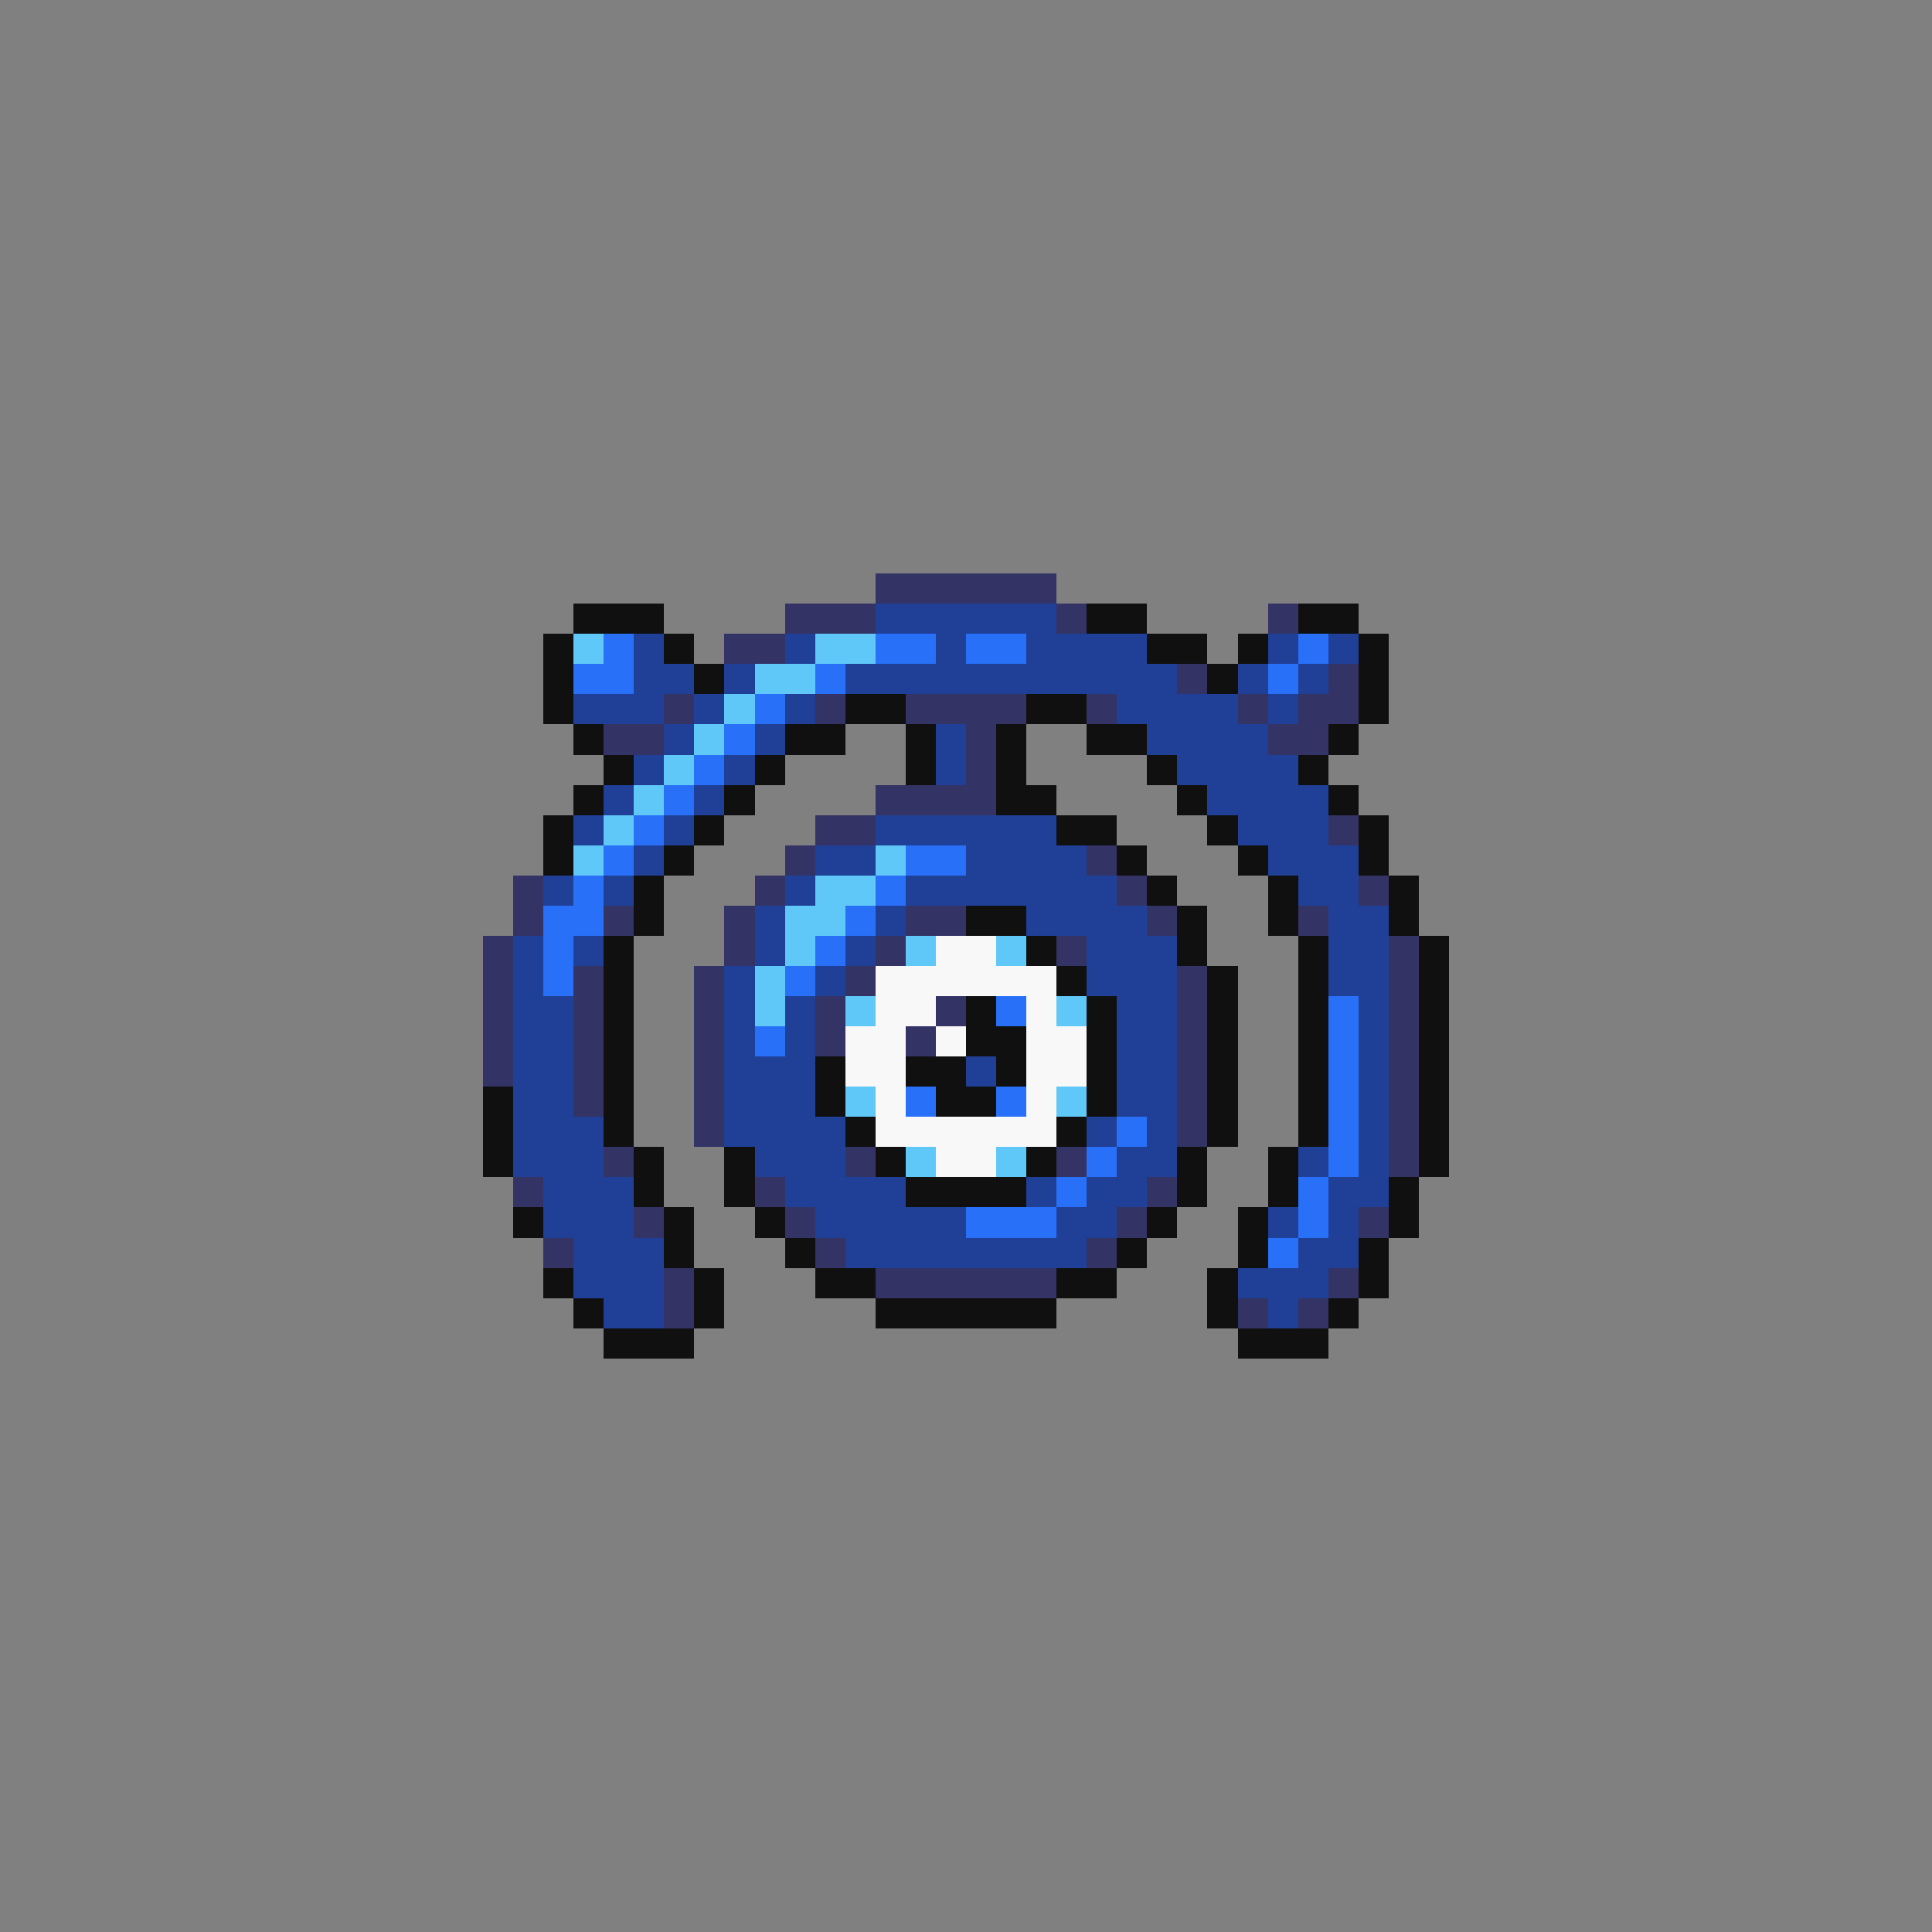 <svg xmlns="http://www.w3.org/2000/svg" viewBox="0 -0.5 64 64" shape-rendering="crispEdges">
<rect x="0" y="-0.5" width="64" height="64" fill="#808080" stroke="none"/>
<path stroke="#333366" d="M29 19h6M26 20h3M35 20h1M42 20h1M24 21h2M39 22h1M44 22h1M22 23h1M27 23h1M30 23h4M36 23h1M41 23h1M43 23h2M20 24h2M32 24h1M42 24h2M32 25h1M29 26h4M27 27h2M44 27h1M26 28h1M36 28h1M17 29h1M25 29h1M37 29h1M45 29h1M17 30h1M20 30h1M24 30h1M30 30h2M38 30h1M43 30h1M16 31h1M24 31h1M29 31h1M35 31h1M46 31h1M16 32h1M19 32h1M23 32h1M28 32h1M39 32h1M46 32h1M16 33h1M19 33h1M23 33h1M27 33h1M31 33h1M39 33h1M46 33h1M16 34h1M19 34h1M23 34h1M27 34h1M30 34h1M39 34h1M46 34h1M16 35h1M19 35h1M23 35h1M39 35h1M46 35h1M19 36h1M23 36h1M39 36h1M46 36h1M23 37h1M39 37h1M46 37h1M20 38h1M28 38h1M35 38h1M46 38h1M17 39h1M25 39h1M38 39h1M21 40h1M26 40h1M37 40h1M45 40h1M18 41h1M27 41h1M36 41h1M22 42h1M29 42h6M44 42h1M22 43h1M41 43h1M43 43h1" />
<path stroke="#101010" d="M19 20h3M36 20h2M43 20h2M18 21h1M22 21h1M38 21h2M41 21h1M45 21h1M18 22h1M23 22h1M40 22h1M45 22h1M18 23h1M28 23h2M34 23h2M45 23h1M19 24h1M26 24h2M30 24h1M33 24h1M36 24h2M44 24h1M20 25h1M25 25h1M30 25h1M33 25h1M38 25h1M43 25h1M19 26h1M24 26h1M33 26h2M39 26h1M44 26h1M18 27h1M23 27h1M35 27h2M40 27h1M45 27h1M18 28h1M22 28h1M37 28h1M41 28h1M45 28h1M21 29h1M38 29h1M42 29h1M46 29h1M21 30h1M32 30h2M39 30h1M42 30h1M46 30h1M20 31h1M34 31h1M39 31h1M43 31h1M47 31h1M20 32h1M35 32h1M40 32h1M43 32h1M47 32h1M20 33h1M32 33h1M36 33h1M40 33h1M43 33h1M47 33h1M20 34h1M32 34h2M36 34h1M40 34h1M43 34h1M47 34h1M20 35h1M27 35h1M30 35h2M33 35h1M36 35h1M40 35h1M43 35h1M47 35h1M16 36h1M20 36h1M27 36h1M31 36h2M36 36h1M40 36h1M43 36h1M47 36h1M16 37h1M20 37h1M28 37h1M35 37h1M40 37h1M43 37h1M47 37h1M16 38h1M21 38h1M24 38h1M29 38h1M34 38h1M39 38h1M42 38h1M47 38h1M21 39h1M24 39h1M30 39h4M39 39h1M42 39h1M46 39h1M17 40h1M22 40h1M25 40h1M38 40h1M41 40h1M46 40h1M22 41h1M26 41h1M37 41h1M41 41h1M45 41h1M18 42h1M23 42h1M27 42h2M35 42h2M40 42h1M45 42h1M19 43h1M23 43h1M29 43h6M40 43h1M44 43h1M20 44h3M41 44h3" />
<path stroke="#204098" d="M29 20h6M21 21h1M26 21h1M31 21h1M34 21h4M42 21h1M44 21h1M21 22h2M24 22h1M28 22h11M41 22h1M43 22h1M19 23h3M23 23h1M26 23h1M37 23h4M42 23h1M22 24h1M25 24h1M31 24h1M38 24h4M21 25h1M24 25h1M31 25h1M39 25h4M20 26h1M23 26h1M40 26h4M19 27h1M22 27h1M29 27h6M41 27h3M21 28h1M27 28h2M32 28h4M42 28h3M18 29h1M20 29h1M26 29h1M30 29h7M43 29h2M25 30h1M29 30h1M34 30h4M44 30h2M17 31h1M19 31h1M25 31h1M28 31h1M36 31h3M44 31h2M17 32h1M24 32h1M27 32h1M36 32h3M44 32h2M17 33h2M24 33h1M26 33h1M37 33h2M45 33h1M17 34h2M24 34h1M26 34h1M37 34h2M45 34h1M17 35h2M24 35h3M32 35h1M37 35h2M45 35h1M17 36h2M24 36h3M37 36h2M45 36h1M17 37h3M24 37h4M36 37h1M38 37h1M45 37h1M17 38h3M25 38h3M37 38h2M43 38h1M45 38h1M18 39h3M26 39h4M34 39h1M36 39h2M44 39h2M18 40h3M27 40h5M35 40h2M42 40h1M44 40h1M19 41h3M28 41h8M43 41h2M19 42h3M41 42h3M20 43h2M42 43h1" />
<path stroke="#60c8f8" d="M19 21h1M27 21h2M25 22h2M24 23h1M23 24h1M22 25h1M21 26h1M20 27h1M19 28h1M29 28h1M27 29h2M26 30h2M26 31h1M30 31h1M33 31h1M25 32h1M25 33h1M28 33h1M35 33h1M28 36h1M35 36h1M30 38h1M33 38h1" />
<path stroke="#2870f8" d="M20 21h1M29 21h2M32 21h2M43 21h1M19 22h2M27 22h1M42 22h1M25 23h1M24 24h1M23 25h1M22 26h1M21 27h1M20 28h1M30 28h2M19 29h1M29 29h1M18 30h2M28 30h1M18 31h1M27 31h1M18 32h1M26 32h1M33 33h1M44 33h1M25 34h1M44 34h1M44 35h1M30 36h1M33 36h1M44 36h1M37 37h1M44 37h1M36 38h1M44 38h1M35 39h1M43 39h1M32 40h3M43 40h1M42 41h1" />
<path stroke="#f8f8f8" d="M31 31h2M29 32h6M29 33h2M34 33h1M28 34h2M31 34h1M34 34h2M28 35h2M34 35h2M29 36h1M34 36h1M29 37h6M31 38h2" />
</svg>